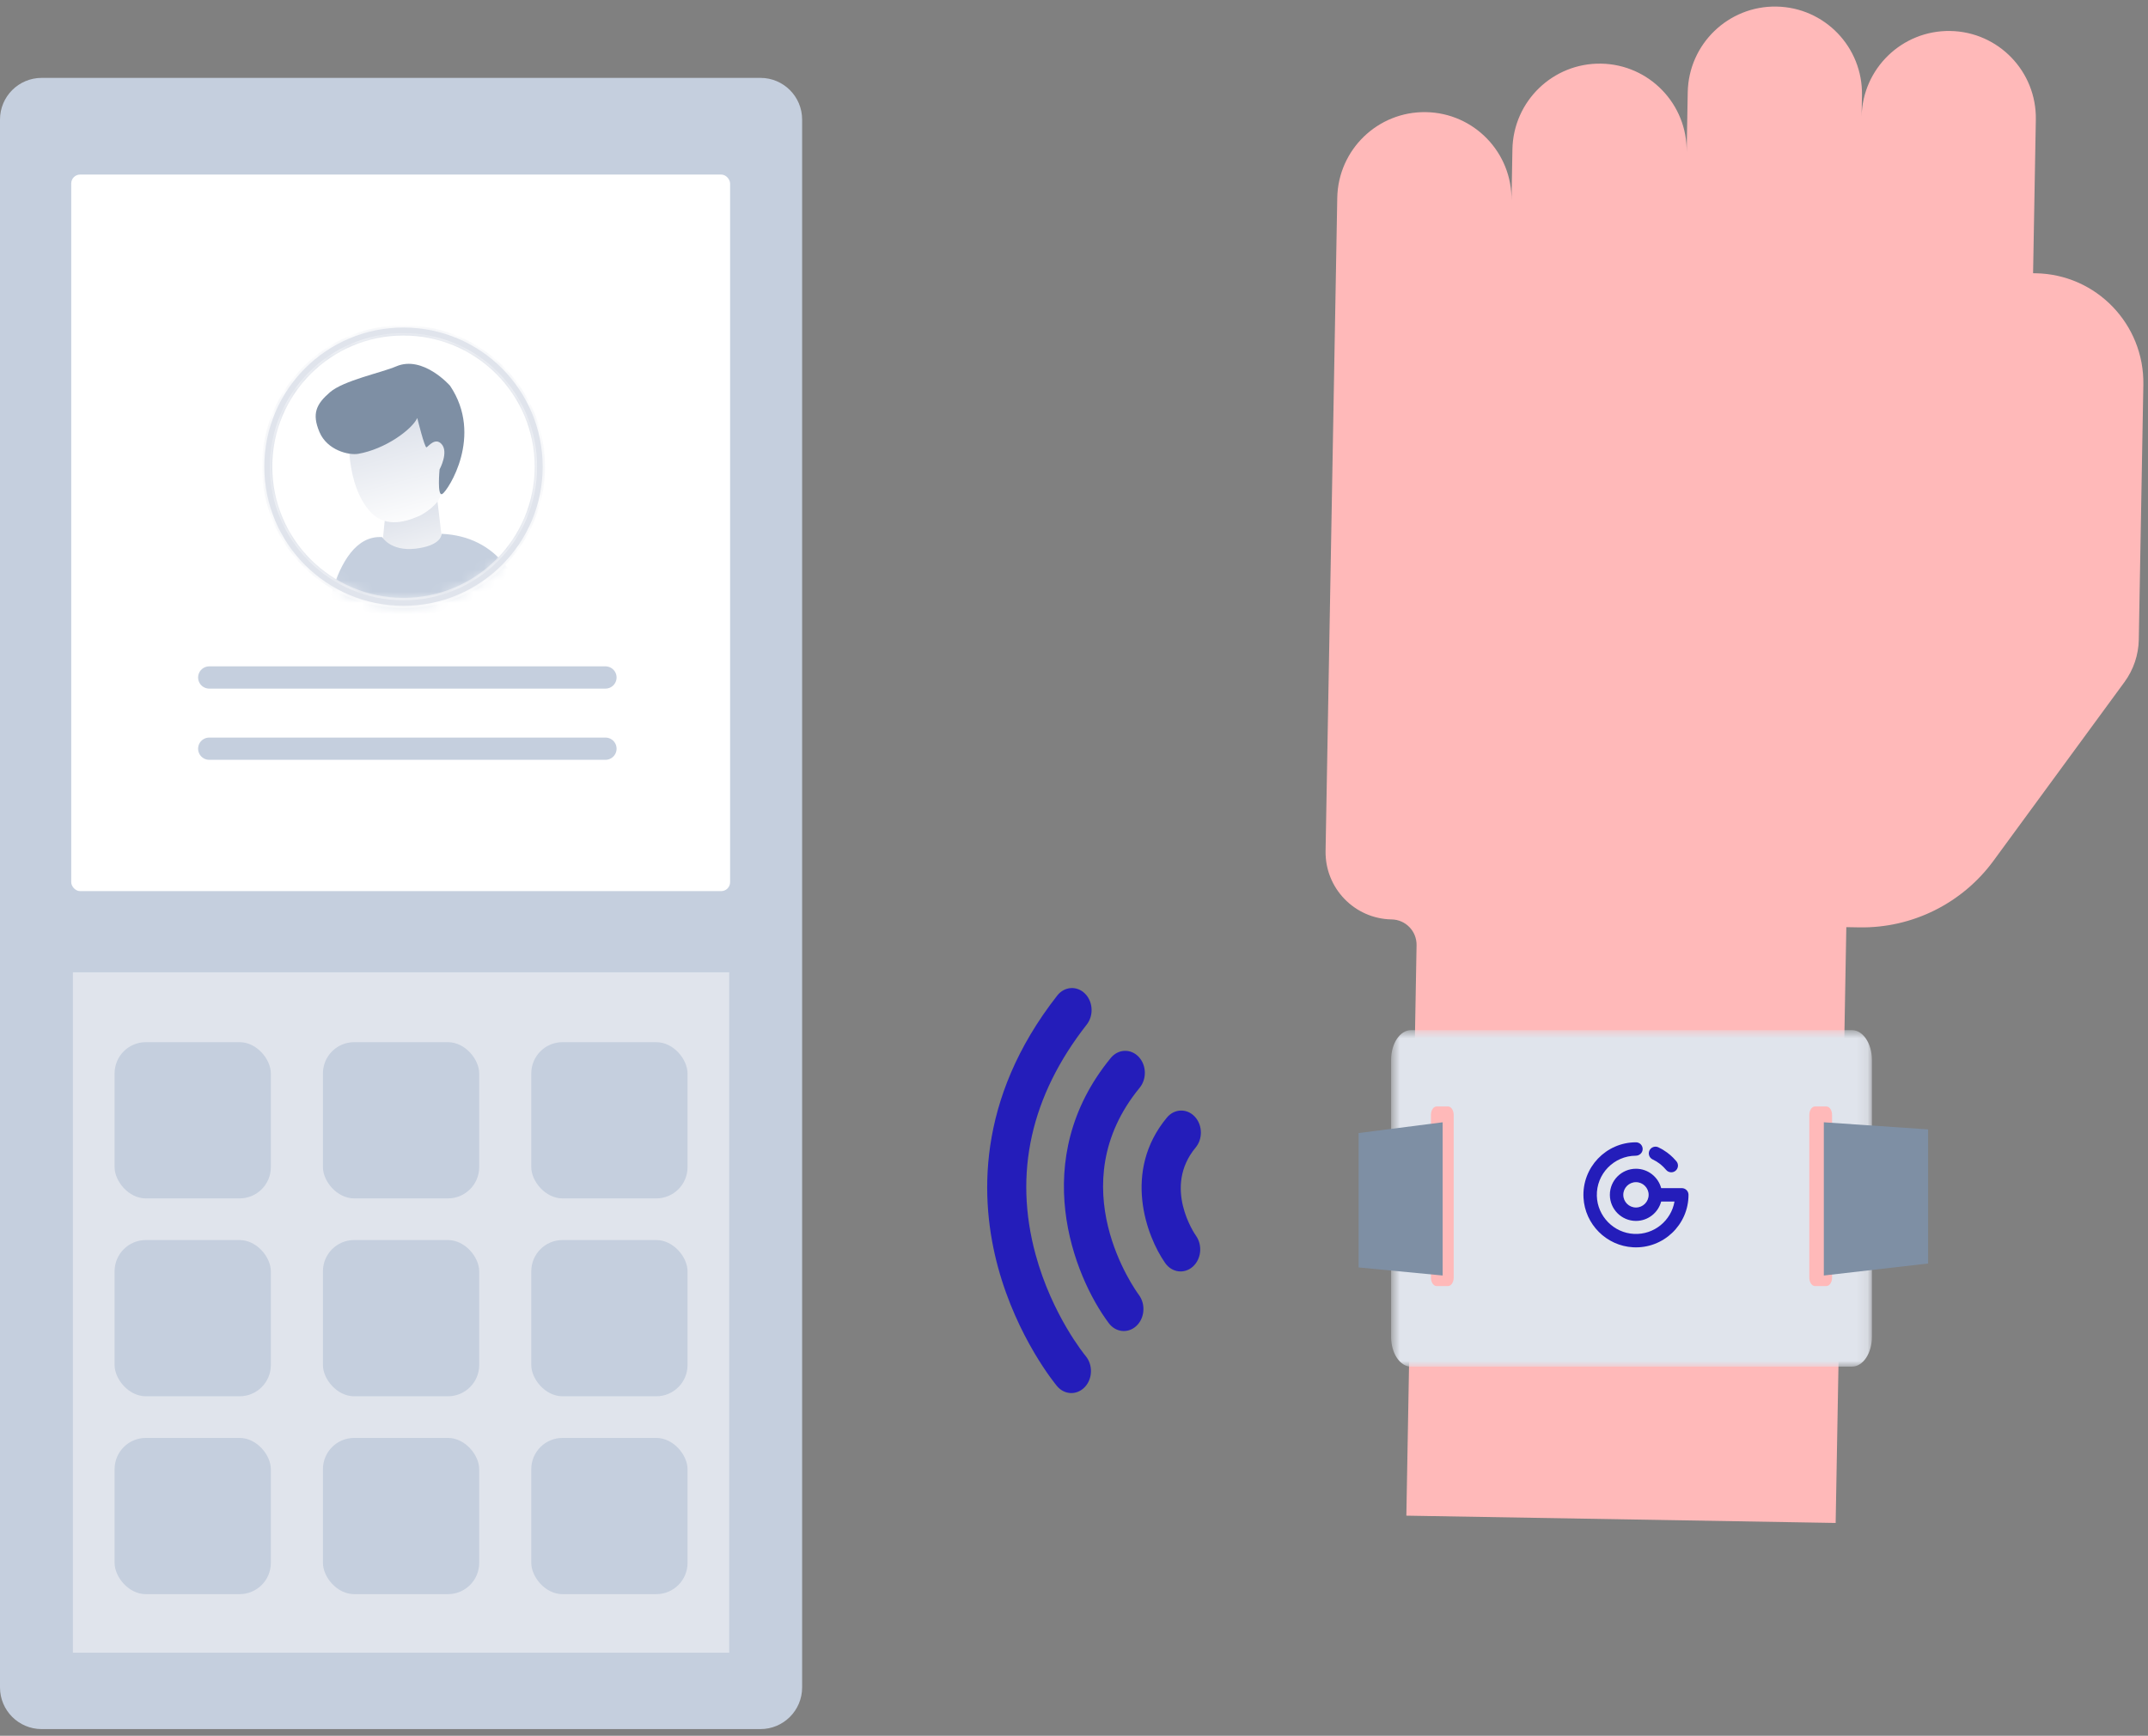<?xml version="1.0" encoding="UTF-8"?>
<svg width="193px" height="156px" viewBox="0 0 193 156" version="1.1" xmlns="http://www.w3.org/2000/svg" xmlns:xlink="http://www.w3.org/1999/xlink">
    <rect x="0" y="0" width="193" height="156" fill="#808080" stroke="none"/>
    <!-- Generator: Sketch 63.1 (92452) - https://sketch.com -->
    <title>I_Pagos_contactless</title>
    <desc>Created with Sketch.</desc>
    <defs>
        <polygon id="path-1" points="0.1 9.82254278e-13 43.3 9.82254278e-13 43.3 30.24 0.1 30.24"></polygon>
        <circle id="path-3" cx="12.254" cy="12.254" r="12.254"></circle>
        <linearGradient x1="48.983%" y1="-1.699%" x2="52.021%" y2="51.877%" id="linearGradient-5">
            <stop stop-color="#5DBBF7" offset="0%"></stop>
            <stop stop-color="#4499CE" offset="100%"></stop>
        </linearGradient>
        <linearGradient x1="72.343%" y1="97.997%" x2="50%" y2="24.605%" id="linearGradient-6">
            <stop stop-color="#F4F5F7" offset="0%"></stop>
            <stop stop-color="#E0E4EC" offset="100%"></stop>
        </linearGradient>
        <linearGradient x1="66.385%" y1="100%" x2="50%" y2="23.545%" id="linearGradient-7">
            <stop stop-color="#FFFFFF" offset="0%"></stop>
            <stop stop-color="#E0E4EC" offset="100%"></stop>
        </linearGradient>
        <circle id="path-8" cx="12.372" cy="12.309" r="12.254"></circle>
    </defs>
    <g id="Planes---HACER-LO-ULTIMO" stroke="none" stroke-width="1" fill="none" fill-rule="evenodd">
        <g id="Planes" transform="translate(-1028, -461)">
            <g id="I_Pagos_contactless" transform="translate(1028, 446)">
                <g id="Group-26" transform="translate(80.5, 0)">
                    <g id="Group-89-Copy" transform="translate(67.5, 83) rotate(-360) translate(-67.5, -83) ">
                        <g id="Group-60" transform="translate(67.248, 83.003) rotate(21) translate(-67.248, -83.003) translate(22.748, 11.503)">
                            <path d="M66.932,79.303 L68.032,78.902 C72.494,77.275 75.891,73.58 77.14,68.991 L82.371,49.778 C82.731,48.454 82.673,47.051 82.205,45.761 L74.38,24.234 C72.52,19.116 66.87,16.478 61.76,18.341 L61.537,18.422 L56.821,5.448 C55.342,1.379 50.851,-0.718 46.788,0.763 L46.788,0.763 C42.726,2.243 40.631,6.741 42.11,10.809 L41.451,8.998 C39.973,4.93 35.481,2.832 31.418,4.313 L31.418,4.313 C27.356,5.794 25.261,10.292 26.74,14.36 L28.584,19.431 C27.105,15.363 22.613,13.266 18.551,14.746 L18.551,14.746 C14.488,16.227 12.394,20.725 13.872,24.793 L15.452,29.14 C13.974,25.072 9.482,22.974 5.42,24.455 L5.42,24.455 C1.357,25.935 -0.737,30.433 0.741,34.502 L1.62,36.92 L20.796,89.677 C21.938,92.818 25.407,94.438 28.544,93.295 C29.727,92.863 31.035,93.474 31.466,94.659 L48.981,142.848 L85.227,129.637 L66.932,79.303 Z" id="Path" fill="#FFB9B9" fill-rule="nonzero"></path>
                            <g id="Group-38-Copy-7" transform="translate(57.92, 108.402) rotate(-381) translate(-57.92, -108.402) translate(31.42, 92.402)">
                                <g id="Group-44-Copy" transform="translate(26.92, 16.06) rotate(-180) translate(-26.92, -16.06) translate(0.92, 0.56)">
                                    <g id="Group-3" transform="translate(5.18, -0)">
                                        <mask id="mask-2" fill="white">
                                            <use xlink:href="#path-1"></use>
                                        </mask>
                                        <g id="Clip-2"></g>
                                        <path d="M41.511,9.82254278e-13 C42.499,9.82254278e-13 43.3,1.194 43.3,2.667 L43.3,27.573 C43.3,29.046 42.499,30.24 41.511,30.24 L1.889,30.24 C0.901,30.24 0.1,29.046 0.1,27.573 L0.1,2.667 C0.1,1.194 0.901,9.82254278e-13 1.889,9.82254278e-13 L41.511,9.82254278e-13 Z M39.21,7.24 L38.188,7.24 C37.918,7.24 37.697,7.551 37.678,7.945 L37.676,8.002 L37.676,22.619 C37.676,23.021 37.885,23.35 38.15,23.379 L38.188,23.381 L39.21,23.381 C39.48,23.381 39.7,23.07 39.72,22.676 L39.721,22.619 L39.721,8.002 C39.721,7.6 39.513,7.271 39.248,7.242 L39.21,7.24 Z M5.212,7.24 L4.19,7.24 C3.921,7.24 3.7,7.551 3.68,7.945 L3.679,8.002 L3.679,22.619 C3.679,23.021 3.887,23.35 4.152,23.379 L4.19,23.381 L5.212,23.381 C5.482,23.381 5.703,23.07 5.722,22.676 L5.724,22.619 L5.724,8.002 C5.724,7.6 5.515,7.271 5.251,7.242 L5.212,7.24 Z" id="Fill-1" fill="#E0E4EC" mask="url(#mask-2)"></path>
                                    </g>
                                    <polygon id="Rectangle" fill="#7E8FA4" points="0.229 9.268 9.6 8.188 9.6 21.959 0.229 21.32"></polygon>
                                    <polygon id="Rectangle-Copy-54" fill="#7E8FA4" points="43.849 8.188 51.398 8.915 51.398 20.993 43.849 21.959"></polygon>
                                </g>
                                <g id="Group-Copy" transform="translate(26.72, 16.4) rotate(-360) translate(-26.72, -16.4) translate(21.72, 11.4)" fill="#241DBA">
                                    <path d="M6.219,1.539 C6.427,1.637 6.626,1.756 6.811,1.893 C6.949,1.996 7.082,2.11 7.204,2.232 C7.283,2.31 7.358,2.393 7.429,2.478 C7.548,2.622 7.72,2.696 7.893,2.696 C8.029,2.696 8.165,2.651 8.277,2.557 C8.533,2.345 8.569,1.965 8.357,1.709 C8.262,1.595 8.161,1.484 8.055,1.379 C7.891,1.215 7.714,1.062 7.528,0.925 C7.279,0.741 7.012,0.581 6.734,0.449 C6.433,0.307 6.074,0.436 5.932,0.737 C5.79,1.038 5.919,1.397 6.219,1.539" id="Fill-1"></path>
                                    <path d="M4.721,5.861 C4.093,5.861 3.582,5.349 3.582,4.721 C3.582,4.093 4.093,3.582 4.721,3.582 C5.349,3.582 5.86,4.093 5.86,4.721 C5.86,5.349 5.349,5.861 4.721,5.861 M8.837,4.118 L8.194,4.118 L8.194,4.119 L6.986,4.119 C6.72,3.117 5.805,2.377 4.721,2.377 C3.428,2.377 2.376,3.428 2.376,4.721 C2.376,6.014 3.428,7.065 4.721,7.065 C5.805,7.065 6.72,6.325 6.986,5.323 L8.184,5.323 C7.889,7.029 6.36,8.318 4.553,8.233 C2.726,8.148 1.255,6.645 1.206,4.816 C1.154,2.84 2.742,1.214 4.704,1.205 C5.032,1.203 5.314,0.949 5.323,0.621 C5.333,0.28 5.06,5.8675526e-14 4.721,5.8675526e-14 C2.033,5.8675526e-14 -0.138,2.259 0.007,4.978 C0.134,7.371 2.071,9.308 4.464,9.435 C7.183,9.58 9.442,7.409 9.442,4.721 L9.442,4.715 C9.441,4.384 9.168,4.118 8.837,4.118" id="Fill-3"></path>
                                </g>
                            </g>
                        </g>
                    </g>
                    <path d="M11.285,128.394 C10.427,128.996 10.279,130.104 10.955,130.869 C11.632,131.634 12.876,131.766 13.734,131.163 C13.91,131.039 18.094,128.165 21.663,131.127 C22.044,131.444 22.528,131.6 23.011,131.6 C23.541,131.6 24.069,131.411 24.458,131.038 C25.204,130.326 25.159,129.211 24.359,128.547 C19.541,124.548 13.7,126.698 11.285,128.394 M35.327,118.694 C25.96,111.362 16.885,111.752 10.92,113.369 C4.542,115.1 0.396,118.531 0.223,118.677 C-0.573,119.344 -0.611,120.459 0.137,121.169 C0.885,121.878 2.137,121.912 2.933,121.245 C2.969,121.215 6.569,118.235 12.073,116.742 C19.349,114.769 26.294,116.315 32.716,121.342 C33.092,121.636 33.557,121.781 34.021,121.781 C34.57,121.781 35.117,121.578 35.508,121.181 C36.229,120.45 36.148,119.336 35.327,118.694 M29.719,123.505 C30.523,124.165 30.574,125.279 29.835,125.996 C29.445,126.374 28.913,126.565 28.379,126.565 C27.9,126.565 27.42,126.411 27.039,126.099 C18.254,118.894 8.819,125.736 8.421,126.03 C7.583,126.652 6.336,126.554 5.636,125.809 C4.937,125.064 5.043,123.956 5.877,123.33 C10.146,120.128 20.622,116.045 29.719,123.505" id="wifi" fill="#241DBA" transform="translate(17.8, 122) rotate(-90) translate(-17.8, -122) "></path>
                </g>
                <g id="Group-29" transform="translate(0, 22)">
                    <path d="M3.744,0 L68.328,0 C70.396,-8.23929476e-16 72.072,1.676 72.072,3.744 L72.072,144.656 C72.072,146.724 70.396,148.4 68.328,148.4 L3.744,148.4 C1.676,148.4 5.66525565e-14,146.724 5.68434189e-14,144.656 L5.68434189e-14,3.744 C5.70342812e-14,1.676 1.676,-6.42489432e-17 3.744,0 Z" id="Rectangle" fill="#C5CFDE"></path>
                    <rect id="Rectangle-Copy-2" fill="#E0E4EC" x="6.552" y="80.384" width="58.968" height="61.152"></rect>
                    <g id="Group-28" transform="translate(10.296, 86.664)" fill="#C5CFDE">
                        <rect id="Rectangle" x="7.2475359e-14" y="7.2475359e-14" width="14.04" height="14.04" rx="2.808"></rect>
                        <rect id="Rectangle-Copy-11" x="7.2475359e-14" y="35.568" width="14.04" height="14.04" rx="2.808"></rect>
                        <rect id="Rectangle-Copy-7" x="7.2475359e-14" y="17.784" width="14.04" height="14.04" rx="2.808"></rect>
                        <rect id="Rectangle-Copy-3" x="18.72" y="7.2475359e-14" width="14.04" height="14.04" rx="2.808"></rect>
                        <rect id="Rectangle-Copy-17" x="18.72" y="35.568" width="14.04" height="14.04" rx="2.808"></rect>
                        <rect id="Rectangle-Copy-8" x="18.72" y="17.784" width="14.04" height="14.04" rx="2.808"></rect>
                        <rect id="Rectangle-Copy-4" x="37.44" y="7.2475359e-14" width="14.04" height="14.04" rx="2.808"></rect>
                        <rect id="Rectangle-Copy-19" x="37.44" y="35.568" width="14.04" height="14.04" rx="2.808"></rect>
                        <rect id="Rectangle-Copy-10" x="37.44" y="17.784" width="14.04" height="14.04" rx="2.808"></rect>
                    </g>
                    <g id="Group-27" transform="translate(6.4, 8.688)">
                        <rect id="Rectangle" fill="#FFFFFF" x="0" y="0" width="59.2" height="64.4" rx="0.8"></rect>
                        <g id="Group-Copy-9" transform="translate(17.6, 14)">
                            <g id="Group-Copy-6">
                                <mask id="mask-4" fill="white">
                                    <use xlink:href="#path-3"></use>
                                </mask>
                                <use id="Mask" stroke="#E0E4EC" stroke-width="0.5" fill="#FFFFFF" xlink:href="#path-3"></use>
                                <g id="Group-Copy-2" mask="url(#mask-4)">
                                    <g transform="translate(-0.118, -0.055)">
                                        <path d="M6.595,45.115 C6.595,45.115 5.429,35.212 5.179,32.651 C5.071,31.541 5.365,28.253 5.365,28.253 C5.831,27.363 5.745,28.935 6.677,29.306 L9.552,30.344 L8.775,45.115 C8.775,45.115 8.587,47.545 9.552,48.598 C11.406,50.622 7.231,54.975 6.677,50.971 C6.514,49.792 6.362,47.295 6.595,46.924 C6.828,46.628 6.595,45.115 6.595,45.115 Z" id="Fill-1" stroke="none" fill="#F6B690" fill-rule="evenodd"></path>
                                        <path d="M20.314,42.741 C20.314,42.741 19.147,32.839 18.898,30.278 C18.789,29.168 19.084,25.88 19.084,25.88 C19.55,24.99 19.464,26.562 20.396,26.933 L23.27,27.97 L22.493,42.741 C22.493,42.741 22.306,45.172 23.27,46.225 C25.124,48.249 20.949,52.602 20.396,48.597 C20.233,47.419 20.081,44.921 20.314,44.551 C20.547,44.254 20.314,42.741 20.314,42.741 Z" id="Fill-1-Copy" stroke="none" fill="#F6B690" fill-rule="evenodd"></path>
                                        <path d="M22.267,75.302 L18.822,75.302 L12.912,51.612 L12.946,75.302 L9.265,75.302 C9.265,75.302 4.296,47.758 7.639,40.889 L20.038,40.889 C20.071,40.923 20.544,45.949 22.267,75.302 Z" id="Fill-2" stroke="none" fill="url(#linearGradient-5)" fill-rule="evenodd"></path>
                                        <polygon id="Fill-3" stroke="none" fill="url(#linearGradient-6)" fill-rule="evenodd" points="15.404 15.228 16.071 20.864 10.318 20.864 10.747 16.529"></polygon>
                                        <path d="M10.458,18.641 C10.458,18.641 11.218,19.932 13.443,19.678 C15.667,19.423 15.802,18.499 15.798,18.343 C20.664,18.567 23.558,22.25 24.479,29.392 L20.071,29.392 C20.516,35.623 20.516,39.999 20.071,42.521 L7.065,42.521 L8.063,31.23 L5.219,29.392 C4.848,28.428 5.819,18.307 10.458,18.641 Z" id="Fill-4" stroke="none" fill="#C5CFDE" fill-rule="evenodd"></path>
                                        <path d="M15.663,15.006 C15.463,15.676 14.361,16.49 13.709,16.771 C12.323,17.366 10.53,17.796 9.22,16.169 C8.02,14.689 7.648,12.659 7.529,11.347 C7.438,10.559 7.801,9.818 8.408,9.314 C9.784,8.236 12.337,6.409 12.918,6.646 C13.441,6.859 15.03,8.463 16.039,9.49 C16.579,10.086 16.768,10.88 16.603,11.632 L15.663,15.006 Z" id="Fill-8" stroke="none" fill="url(#linearGradient-7)" fill-rule="evenodd"></path>
                                        <path d="M13.61,7.938 C13.61,7.938 14.276,10.642 14.44,10.571 C14.603,10.501 15.216,9.643 15.791,10.274 C16.456,11.003 15.614,12.555 15.614,12.555 C15.614,12.555 15.372,15.067 15.87,14.756 C16.368,14.445 19.591,9.542 16.554,5.033 C16.554,5.033 14.121,2.26 11.711,3.297 C10.388,3.866 6.993,4.558 5.763,5.621 C4.534,6.683 4.124,7.54 4.82,9.192 C5.517,10.843 7.467,11.298 8.302,11.154 C10.735,10.735 13.128,8.973 13.61,7.938 Z" id="Fill-9" stroke="none" fill="#7E8FA4" fill-rule="evenodd"></path>
                                        <mask id="mask-9" fill="white">
                                            <use xlink:href="#path-8"></use>
                                        </mask>
                                        <use id="Mask" stroke="#E0E4EC" stroke-width="0.933" fill="none" xlink:href="#path-8"></use>
                                    </g>
                                </g>
                            </g>
                        </g>
                        <line x1="12.4" y1="45.2" x2="48" y2="45.2" id="Line-4" stroke="#C5CFDE" stroke-width="2" stroke-linecap="round"></line>
                        <line x1="12.4" y1="51.6" x2="48" y2="51.6" id="Line-4-Copy" stroke="#C5CFDE" stroke-width="2" stroke-linecap="round"></line>
                    </g>
                </g>
            </g>
        </g>
    </g>
</svg>